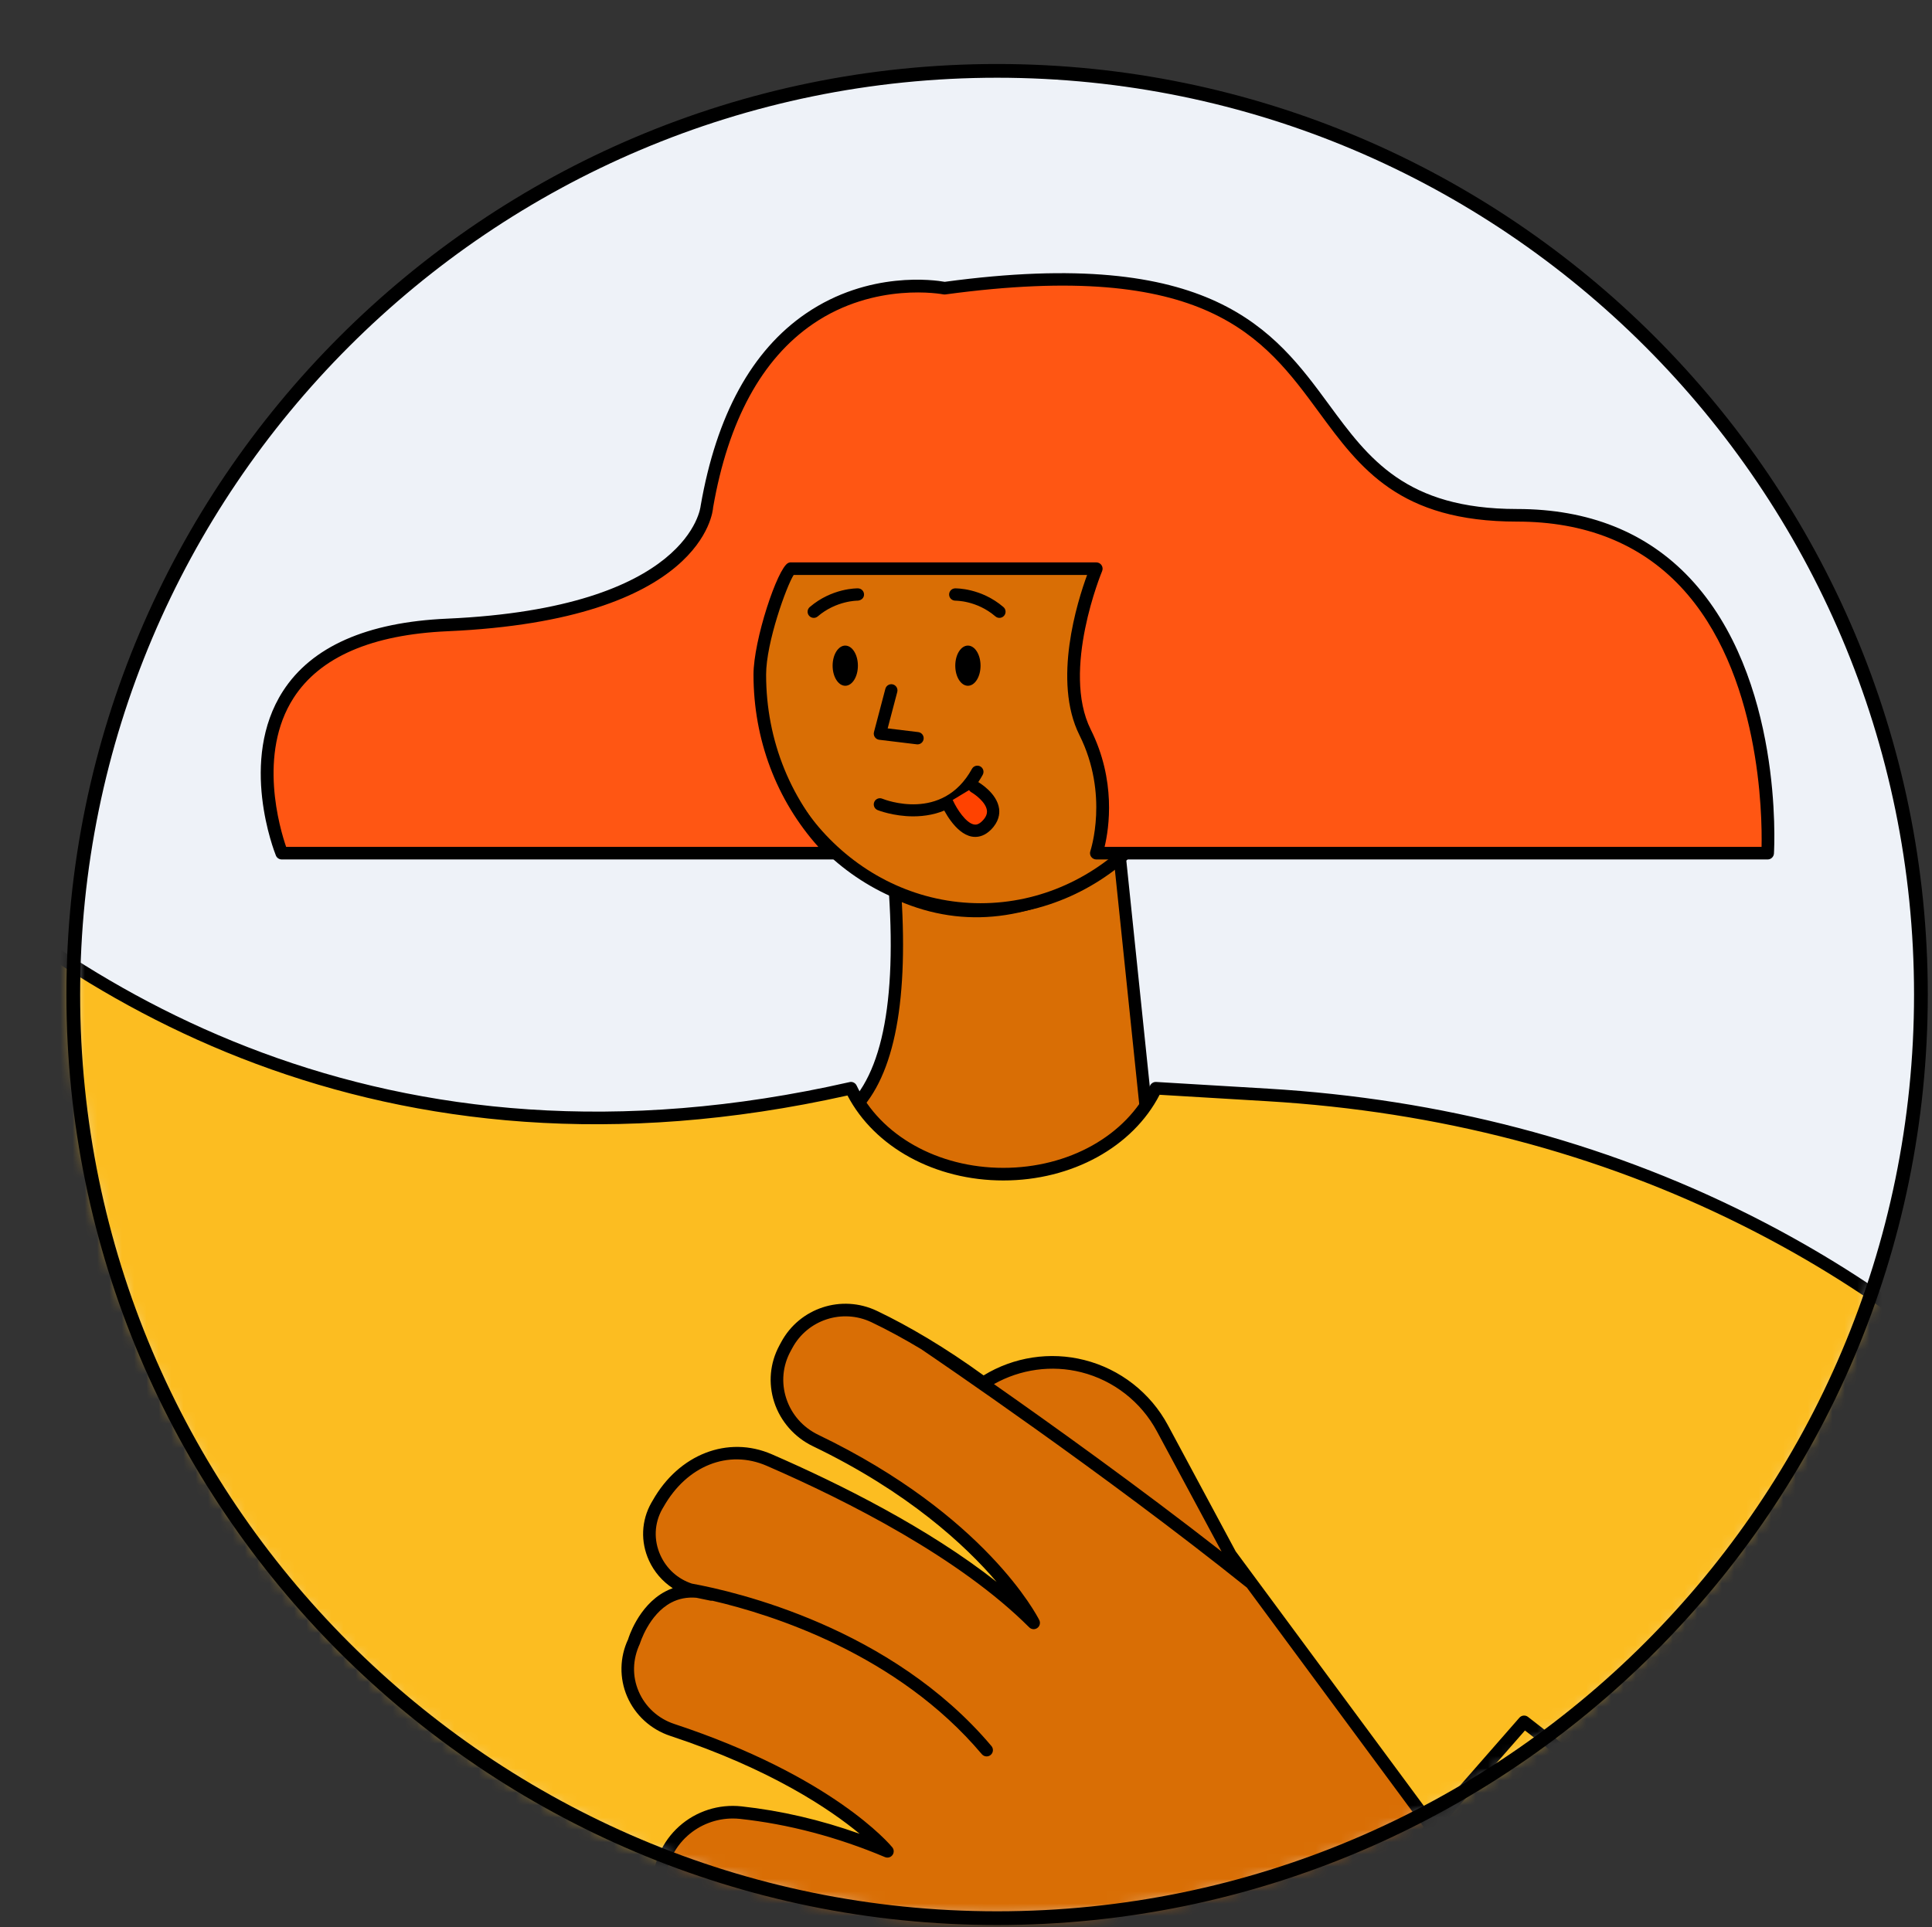 <svg viewBox="118.605 150.8 156.977 156.6" fill="none" xmlns="http://www.w3.org/2000/svg" xmlns:xlink="http://www.w3.org/1999/xlink" overflow="visible" width="156.977px" height="156.6px"><rect x="118.605" y="150.8" width="156.977" height="156.6" fill="#333333" stroke="none"/><g id="Master/Character/Avatar"><g id="Avatar"><path id="Mask" fill-rule="evenodd" clip-rule="evenodd" d="M274.682 231.62C274.682 273.075 241.076 306.682 199.62 306.682C158.164 306.682 124.558 273.075 124.558 231.62C124.558 190.164 158.164 156.558 199.62 156.558C241.076 156.558 274.682 190.164 274.682 231.62" fill="#EEF2F8"/><mask id="mask031628f0f-13c4-4dc6-a9ac-bb23639aef35" mask-type="alpha" maskUnits="userSpaceOnUse" x="124" y="156" width="151" height="151" fill="#ffffff"><path id="Mask_2" fill-rule="evenodd" clip-rule="evenodd" d="M274.682 231.62C274.682 273.075 241.076 306.682 199.62 306.682C158.164 306.682 124.558 273.075 124.558 231.62C124.558 190.164 158.164 156.558 199.62 156.558C241.076 156.558 274.682 190.164 274.682 231.62" fill="#ffffff"/></mask><g mask="url(#mask031628f0f-13c4-4dc6-a9ac-bb23639aef35)"><g id="Master/Character/Torso" transform="translate(-19 56) scale(1 1)"><g id="Master/Character/Torso"><g id="Head 2" transform="translate(189.79 120) scale(1 1)"><g id="Head 2/Funny"><path id="Path 2" fill-rule="evenodd" clip-rule="evenodd" d="M16 65.832C16 65.832 21.522 62.224 20.54 47.324C20.54 47.324 29.274 51.412 38.802 44.501L41 65.66C41 65.66 34.394 73.164 27.467 72.436C20.54 71.709 16 65.832 16 65.832Z" fill="#d96e05"/><path id="Path 2 Copy" fill-rule="evenodd" clip-rule="evenodd" d="M20.752 46.871C26.399 49.514 32.296 48.602 38.509 44.096C38.82 43.87 39.26 44.066 39.3 44.449L41.497 65.609C41.512 65.747 41.468 65.886 41.375 65.991C36.873 71.105 32.214 73.438 27.415 72.933C22.659 72.434 18.713 70.162 15.604 66.138C15.426 65.907 15.482 65.573 15.727 65.414C19.211 63.137 20.685 57.126 20.041 47.357C20.016 46.978 20.408 46.71 20.752 46.871ZM40.479 65.492L38.392 45.4L37.98 45.679C32.251 49.47 26.692 50.326 21.35 48.218L21.088 48.111L21.101 48.34C21.566 57.311 20.182 63.143 16.867 65.819L16.719 65.934L16.957 66.222C19.711 69.485 23.086 71.37 27.102 71.89L27.519 71.939C31.956 72.405 36.319 70.221 40.625 65.33L40.479 65.492Z" fill="black"/><g id="Head"><path id="Combined Shape" fill-rule="evenodd" clip-rule="evenodd" d="M27.485 48.701C17.392 48.701 9.21 40.025 9.21 29.321C9.21 18.617 17.392 9.94 27.485 9.94C37.578 9.94 45.76 18.617 45.76 29.321C45.76 40.025 37.578 48.701 27.485 48.701Z" fill="#d96e05"/><path id="Fill 18" fill-rule="evenodd" clip-rule="evenodd" d="M27.485 10.44C17.684 10.44 9.71 18.91 9.71 29.321C9.71 39.732 17.684 48.201 27.485 48.201C37.286 48.201 45.26 39.732 45.26 29.321C45.26 18.91 37.286 10.44 27.485 10.44M27.485 49.201C17.132 49.201 8.71 40.283 8.71 29.321C8.71 18.358 17.132 9.44 27.485 9.44C37.838 9.44 46.26 18.358 46.26 29.321C46.26 40.283 37.838 49.201 27.485 49.201" fill="black"/><path id="Fill 21" fill-rule="evenodd" clip-rule="evenodd" d="M22.365 35.292C22.345 35.292 22.325 35.291 22.304 35.289L19.249 34.918C19.106 34.9 18.977 34.822 18.896 34.702C18.815 34.583 18.789 34.434 18.826 34.294L19.752 30.775C19.823 30.509 20.096 30.351 20.363 30.419C20.629 30.49 20.789 30.763 20.719 31.03L19.939 33.994L22.425 34.295C22.699 34.329 22.894 34.578 22.861 34.852C22.83 35.106 22.615 35.292 22.365 35.292" fill="black"/><path id="Fill 22" fill-rule="evenodd" clip-rule="evenodd" d="M27.485 28.898C27.485 29.799 27.026 30.53 26.459 30.53C25.891 30.53 25.432 29.799 25.432 28.898C25.432 27.996 25.891 27.265 26.459 27.265C27.026 27.265 27.485 27.996 27.485 28.898" fill="black"/><path id="Fill 23" fill-rule="evenodd" clip-rule="evenodd" d="M17.52 28.898C17.52 29.799 17.06 30.53 16.493 30.53C15.926 30.53 15.466 29.799 15.466 28.898C15.466 27.996 15.926 27.265 16.493 27.265C17.06 27.265 17.52 27.996 17.52 28.898" fill="black"/><path id="Fill 24" fill-rule="evenodd" clip-rule="evenodd" d="M29.019 25.013C28.903 25.013 28.788 24.973 28.693 24.892C27.171 23.586 25.465 23.619 25.444 23.614C25.164 23.614 24.939 23.401 24.932 23.125C24.926 22.849 25.144 22.62 25.42 22.614C25.504 22.615 27.537 22.582 29.345 24.134C29.554 24.313 29.578 24.629 29.398 24.839C29.299 24.954 29.16 25.013 29.019 25.013" fill="black"/><path id="Fill 25" fill-rule="evenodd" clip-rule="evenodd" d="M13.933 25.013C13.792 25.013 13.653 24.954 13.554 24.839C13.374 24.629 13.398 24.314 13.607 24.134C15.414 22.582 17.447 22.611 17.532 22.614C17.807 22.62 18.024 22.848 18.019 23.124C18.014 23.399 17.797 23.585 17.51 23.614C17.485 23.611 15.761 23.603 14.259 24.892C14.164 24.973 14.049 25.013 13.933 25.013" fill="black"/><path id="Fill 26" fill-rule="evenodd" clip-rule="evenodd" d="M22.018 41.142C20.4 41.142 19.146 40.643 19.119 40.632C18.864 40.527 18.742 40.236 18.847 39.98C18.951 39.725 19.243 39.602 19.498 39.706C19.697 39.788 24.393 41.635 26.787 37.282C26.92 37.04 27.225 36.952 27.466 37.084C27.708 37.217 27.796 37.521 27.663 37.763C26.16 40.498 23.855 41.142 22.018 41.142" fill="black"/><path id="Fill 27" fill-rule="evenodd" clip-rule="evenodd" d="M24.794 40.07C24.794 40.07 26.349 43.502 27.976 41.875C29.604 40.247 26.982 38.749 26.982 38.749" fill="#FF4200"/><path id="Fill 28" fill-rule="evenodd" clip-rule="evenodd" d="M27.057 42.812C26.955 42.812 26.86 42.802 26.776 42.787C25.399 42.536 24.443 40.507 24.339 40.276C24.225 40.025 24.336 39.729 24.588 39.615C24.84 39.501 25.136 39.612 25.249 39.863C25.562 40.55 26.302 41.685 26.955 41.803C27.097 41.83 27.317 41.827 27.623 41.521C27.916 41.228 28.04 40.944 28.002 40.653C27.915 39.997 27.057 39.369 26.733 39.182C26.494 39.044 26.411 38.739 26.549 38.5C26.685 38.261 26.991 38.176 27.23 38.314C27.392 38.407 28.824 39.259 28.993 40.519C29.049 40.939 28.98 41.578 28.33 42.228C27.871 42.687 27.417 42.812 27.057 42.812" fill="black"/></g></g></g><g id="Hair 2" transform="translate(107.79 57) scale(1 1)"><g id="Hair 2/Wavy Short"><g id="Group 6"><path id="Hair" fill-rule="evenodd" clip-rule="evenodd" d="M153.074 79.677C131.072 79.677 143.813 56.147 106.561 61.221C106.561 61.221 90.888 58.04 87.252 78.95C87.252 78.95 86.707 87.678 66.16 88.587C45.613 89.496 52.705 107.133 52.705 107.133H97.48L97.479 107.116C93.837 103.486 91.549 98.344 91.549 92.624C91.549 89.538 93.784 83.738 94.134 84.015H118.889C118.889 84.015 115.435 92.224 117.981 97.315C120.526 102.406 118.889 107.133 118.889 107.133H173.438C173.438 107.133 175.075 79.677 153.074 79.677" fill="#ff5613"/><path id="Fill 3" fill-rule="evenodd" clip-rule="evenodd" d="M119.565 106.621H172.944C172.999 104.11 172.882 92.391 166.357 85.467C163.055 81.964 158.587 80.188 153.074 80.188C143.511 80.188 140.339 75.87 136.981 71.299C132.482 65.173 127.831 58.849 106.631 61.728C106.574 61.734 106.516 61.734 106.462 61.723C106.406 61.712 100.924 60.666 95.865 64.128C91.711 66.973 88.982 71.989 87.756 79.038C87.741 79.356 86.952 88.18 66.183 89.098C60.022 89.371 55.812 91.193 53.67 94.515C50.739 99.062 52.561 105.164 53.063 106.621H96.305C92.9 102.814 91.038 97.889 91.038 92.623C91.038 89.832 92.981 83.974 93.854 83.552C93.935 83.513 94.037 83.492 94.134 83.503H118.891C119.062 83.503 119.223 83.589 119.317 83.732C119.412 83.875 119.429 84.055 119.363 84.214C119.329 84.293 116.03 92.267 118.439 97.086C120.509 101.227 119.929 105.096 119.565 106.621V106.621ZM173.438 107.645H118.891C118.726 107.645 118.571 107.564 118.474 107.43C118.379 107.296 118.353 107.123 118.407 106.966C118.422 106.921 119.936 102.369 117.523 97.544C115.319 93.135 117.355 86.673 118.143 84.526H94.301C93.725 85.416 92.062 90.013 92.062 92.623C92.062 98.02 94.114 103.039 97.84 106.754C97.929 106.843 97.983 106.96 97.991 107.085C98 107.226 97.95 107.373 97.854 107.476C97.756 107.579 97.622 107.645 97.481 107.645H52.706C52.497 107.645 52.308 107.518 52.231 107.324C52.105 107.011 49.187 99.586 52.806 93.965C55.138 90.346 59.624 88.364 66.137 88.076C85.88 87.201 86.736 78.997 86.742 78.915C88.024 71.523 90.903 66.278 95.302 63.273C100.427 59.772 105.796 60.563 106.575 60.703C128.306 57.76 133.352 64.631 137.805 70.693C141.006 75.05 144.03 79.165 153.074 79.165C158.881 79.165 163.601 81.051 167.105 84.768C174.711 92.841 173.984 106.582 173.95 107.163C173.933 107.434 173.71 107.645 173.438 107.645V107.645Z" fill="black"/></g></g></g><g id="Torso Upper Body" transform="translate(1 41.768) scale(1 1)"><g id="Torso Upper Body/Pointing Up"><g id="Group 10"><path id="Sweater" fill-rule="evenodd" clip-rule="evenodd" d="M254.006 255.09H145.59C145.59 255.09 156.357 218.333 157.471 203.482C157.471 203.482 64.65 187.897 40.144 83.746H103.315C103.315 83.746 132.233 158.171 205.743 141.47C207.682 145.554 212.49 148.451 218.129 148.451C223.769 148.451 228.577 145.554 230.516 141.47L239.616 142.014C253.09 142.819 266.349 146.118 278.418 152.161C297.466 161.698 319.074 180.307 322.694 216.105C329.377 282.194 282.595 270.313 282.595 270.313C282.595 270.313 266.258 266.043 254.006 254.348" fill="#FCBD21"/><g id="Group 5"><path id="Fill 3" fill-rule="evenodd" clip-rule="evenodd" d="M310.679 263.749C299.032 273.796 282.883 269.856 282.724 269.818C282.563 269.775 266.37 265.44 254.359 253.978C254.352 253.972 254.343 253.97 254.336 253.963C254.329 253.957 254.326 253.948 254.319 253.942L226.532 232.493L260.509 193.663L294.78 220.346C295.003 220.519 295.325 220.478 295.499 220.257C295.672 220.033 295.632 219.712 295.409 219.538L277.222 205.378L276.298 194.896C276.273 194.616 276.025 194.427 275.743 194.432C275.461 194.456 275.253 194.704 275.278 194.986L276.119 204.519L260.756 192.558C260.542 192.39 260.235 192.421 260.056 192.625L225.403 232.228C225.31 232.335 225.265 232.475 225.279 232.616C225.293 232.756 225.363 232.885 225.475 232.971L253.467 254.578H146.272C147.721 249.558 156.95 217.192 157.98 203.539C158.001 203.36 158.476 199.101 157.98 194.882C157.946 194.601 157.69 194.39 157.411 194.434C157.13 194.466 156.93 194.72 156.963 195.001C157.344 198.244 157.125 201.593 157.015 202.874C153.414 202.17 131.958 197.499 108.237 182.216C84.457 166.894 53.501 137.476 40.791 84.258H102.97C104.031 86.826 111.48 104.019 126.6 119.231C141.619 134.343 167.474 150.537 205.464 142.058C207.662 146.266 212.582 148.964 218.129 148.964C223.701 148.964 228.641 146.241 230.824 142.001L239.586 142.524C253.484 143.355 266.472 146.752 278.189 152.62C296.243 161.658 318.53 180.019 322.185 216.155C324.509 239.145 320.638 255.157 310.679 263.749M323.203 216.053C319.502 179.453 296.931 160.858 278.648 151.704C266.806 145.774 253.684 142.343 239.647 141.503L230.546 140.959C230.343 140.946 230.143 141.061 230.054 141.249C228.125 145.313 223.444 147.939 218.129 147.939C212.815 147.939 208.135 145.313 206.206 141.249C206.103 141.034 205.862 140.911 205.63 140.971C167.901 149.546 142.236 133.501 127.351 118.534C111.185 102.281 103.864 83.745 103.792 83.561C103.716 83.364 103.526 83.233 103.315 83.233H40.145C39.987 83.233 39.84 83.306 39.742 83.428C39.645 83.551 39.609 83.711 39.645 83.862C52.343 137.83 83.674 167.616 107.72 183.101C131.754 198.577 153.51 203.239 156.924 203.899C155.646 218.815 145.205 254.583 145.099 254.946C145.053 255.101 145.084 255.268 145.18 255.396C145.277 255.525 145.429 255.602 145.59 255.602H254.006C254.164 255.602 254.305 255.53 254.399 255.418C266.519 266.546 282.304 270.767 282.469 270.81C282.543 270.828 285.82 271.63 290.497 271.63C296.425 271.63 304.6 270.341 311.34 264.531C321.573 255.71 325.564 239.399 323.203 216.053" fill="black"/></g><path id="Skin" fill-rule="evenodd" clip-rule="evenodd" d="M74.645 40.207C73.295 38.918 71.337 38.35 69.568 38.946C68.801 39.206 68.083 39.674 67.619 40.486L49.343 18.023C47.78 16.067 44.804 15.99 43.19 17.903C41.437 19.981 39.89 22.884 40.939 26.03C42.981 32.157 44.599 34.731 44.599 34.731C42.311 33.962 39.791 34.809 38.43 36.802L37.966 37.481C37.216 38.579 36.899 39.915 37.075 41.233L37.544 44.756L36.458 44.911C34.682 45.165 33.119 46.216 32.215 47.767C31.464 49.053 31.23 50.576 31.561 52.028L31.975 53.853L31.401 54.082C29.445 54.864 28.021 56.589 27.624 58.657C27.425 59.689 27.486 60.755 27.819 61.751C29.256 66.05 33.934 77.436 42.557 75.016C42.557 75.016 43.671 82.08 49.982 83.746H96.579L97.105 76.247C97.713 67.588 94.432 59.108 88.155 53.112L74.645 40.207ZM236.554 179.348L231.049 169.096C228.223 163.834 221.489 162.134 216.505 165.424C212.947 162.815 209.927 161.114 207.633 160.022C205.02 158.779 201.901 159.793 200.529 162.341L200.38 162.618C198.901 165.363 200.062 168.744 202.872 170.097C216.445 176.629 220.589 184.917 220.589 184.917C214.79 179.117 205.366 174.405 199.112 171.685C195.632 170.172 192 171.829 190.072 175.241C190.072 175.241 190.033 175.302 189.971 175.411C188.4 178.196 190.07 181.707 193.2 182.356L193.372 182.393C189.442 181.936 188.106 186.464 188.106 186.464C186.766 189.298 188.245 192.63 191.221 193.613C204.103 197.87 208.708 203.481 208.708 203.481C204.096 201.54 199.978 200.685 196.8 200.338C193.248 199.951 190.144 202.707 190.144 206.28C190.144 209.411 192.56 212.013 195.683 212.241L208.268 213.165C209.672 213.269 211.065 213.492 212.432 213.833C216.913 214.954 220.988 217.313 224.19 220.642L230.49 227.19L252.942 201.53L236.554 179.348Z" fill="#d96e05"/><path id="Fill 8" fill-rule="evenodd" clip-rule="evenodd" d="M96.595 76.212L96.102 83.233H50.05C44.981 81.857 43.461 76.693 43.137 75.294C44.178 74.779 44.87 74.037 45.154 73.057C45.361 72.346 45.336 71.591 45.192 70.871C45.718 71.276 46.326 71.625 47.015 71.842C48.464 72.295 49.985 72.079 51.536 71.191C53.127 70.281 54.074 69.085 54.35 67.636C54.632 66.155 54.149 64.726 53.648 63.726C57.576 64.776 60.885 61.68 60.958 61.607C65.831 55.758 59.151 48.448 59.068 48.36L45.004 34.411C44.785 34.044 43.275 31.421 41.425 25.868C40.619 23.453 41.345 20.885 43.581 18.234C44.242 17.451 45.198 16.984 46.246 17.024C47.302 17.038 48.285 17.519 48.946 18.346L67.032 40.575L66.393 42.173C64.927 45.839 65.143 49.943 66.988 53.435L71.888 62.711C71.66 63.401 71.173 65.518 71.945 69.542C71.992 69.788 72.207 69.958 72.447 69.958C72.479 69.958 72.512 69.955 72.544 69.949C72.822 69.896 73.004 69.627 72.95 69.351C72.47 66.846 72.505 65.149 72.634 64.124L74.592 67.829C74.684 68.003 74.861 68.103 75.045 68.103C75.126 68.103 75.208 68.083 75.284 68.044C75.534 67.911 75.629 67.602 75.497 67.352L67.893 52.957C66.189 49.732 65.989 45.941 67.344 42.553L68.076 40.723C68.426 40.12 68.982 39.686 69.732 39.432C71.24 38.921 73.03 39.371 74.292 40.577L87.802 53.482C93.989 59.392 97.194 67.677 96.595 76.212V76.212ZM28.305 61.589C28.005 60.69 27.943 59.71 28.126 58.755C28.493 56.849 29.789 55.278 31.592 54.557L31.816 54.467L42.744 67.871C42.813 68.009 43.029 68.427 43.409 68.968C43.936 69.976 44.537 71.508 44.171 72.772C43.941 73.563 43.357 74.138 42.389 74.53C34.328 76.769 29.855 66.228 28.305 61.589V61.589ZM32.657 48.025C33.488 46.601 34.899 45.65 36.531 45.419L37.333 45.304L52.002 63.001C52.002 63.001 52.002 63.001 52.003 63.002C52.055 63.069 53.761 65.271 53.344 67.448C53.125 68.589 52.346 69.548 51.028 70.301C49.736 71.041 48.491 71.23 47.327 70.866C45.924 70.427 44.884 69.273 44.272 68.409C43.929 67.765 43.625 67.337 43.591 67.29C43.588 67.286 43.583 67.284 43.579 67.28C43.576 67.275 43.576 67.271 43.573 67.267L32.448 53.62L32.06 51.915C31.758 50.585 31.969 49.202 32.657 48.025V48.025ZM38.389 37.771L38.853 37.091C40.059 35.323 42.301 34.558 44.336 35.191L58.333 49.071C58.395 49.139 64.467 55.796 60.211 60.907C60.064 61.048 56.571 64.292 52.718 62.261L38.032 44.542L37.582 41.165C37.423 39.972 37.71 38.766 38.389 37.771V37.771ZM74.999 39.837C73.442 38.35 71.299 37.821 69.405 38.462C68.657 38.714 68.05 39.11 67.591 39.642L49.743 17.703C48.893 16.64 47.623 16.019 46.26 16.001C44.914 15.975 43.657 16.557 42.799 17.574C40.352 20.475 39.541 23.455 40.453 26.192C41.795 30.219 42.95 32.717 43.602 33.983C41.447 33.727 39.263 34.672 38.007 36.513L37.544 37.192C36.721 38.397 36.375 39.856 36.568 41.301L36.97 44.32L36.386 44.404C34.443 44.682 32.762 45.813 31.773 47.508C30.954 48.911 30.701 50.558 31.062 52.142L31.379 53.539L31.211 53.607C29.083 54.459 27.554 56.311 27.121 58.562C26.905 59.689 26.978 60.848 27.334 61.913C31.999 75.872 38.904 76.34 42.162 75.64C42.572 77.391 44.266 82.767 49.852 84.24C49.895 84.251 49.939 84.258 49.983 84.258H96.579C96.848 84.258 97.071 84.05 97.09 83.782L97.616 76.284C98.236 67.443 94.917 58.863 88.509 52.742L74.999 39.837ZM230.472 226.434L224.559 220.287C221.286 216.885 217.136 214.482 212.556 213.337C211.165 212.989 209.734 212.759 208.306 212.654L195.721 211.731C192.881 211.523 190.656 209.129 190.656 206.28C190.656 204.732 191.316 203.251 192.467 202.218C193.479 201.312 194.793 200.815 196.146 200.815C196.345 200.815 196.545 200.825 196.744 200.847C200.673 201.275 204.631 202.32 208.509 203.952C208.727 204.043 208.978 203.976 209.118 203.786C209.259 203.599 209.253 203.338 209.104 203.155C208.912 202.922 204.257 197.382 191.382 193.128C190.084 192.698 189.034 191.739 188.5 190.493C187.968 189.255 187.993 187.9 188.597 186.608C188.604 186.585 189.317 184.239 191.132 183.274C191.753 182.944 192.441 182.813 193.187 182.876L194.329 183.113C194.382 183.125 194.433 183.121 194.484 183.116C199.327 184.238 209.52 187.452 216.378 195.587C216.479 195.707 216.624 195.769 216.77 195.769C216.886 195.769 217.003 195.73 217.099 195.649C217.316 195.466 217.343 195.144 217.161 194.927C209.026 185.278 196.369 182.372 192.823 181.726C191.687 181.353 190.77 180.532 190.264 179.42C189.707 178.192 189.763 176.823 190.417 175.663L190.518 175.493C192.414 172.138 195.786 170.796 198.907 172.155C205.523 175.03 214.592 179.644 220.227 185.278C220.405 185.456 220.686 185.48 220.888 185.332C221.092 185.187 221.159 184.913 221.047 184.689C220.875 184.343 216.669 176.169 203.094 169.636C201.839 169.03 200.912 167.978 200.487 166.667C200.073 165.393 200.195 164.04 200.831 162.86L200.98 162.584C202.22 160.281 205.046 159.358 207.414 160.485C208.728 161.111 210.075 161.847 211.441 162.666C212.631 163.471 226.393 172.819 237.917 182.053L252.286 201.503L230.472 226.434ZM224.461 164.55C227.082 165.212 229.319 166.956 230.598 169.338L235.857 179.118C229.137 173.872 222.065 168.805 217.365 165.513C219.512 164.303 222.058 163.943 224.461 164.55V164.55ZM253.355 201.226L237.006 179.105L231.5 168.854C230.085 166.22 227.611 164.288 224.711 163.557C221.928 162.851 218.965 163.31 216.525 164.806C214.986 163.689 213.463 162.683 211.962 161.781C211.946 161.771 211.928 161.759 211.925 161.756C211.917 161.751 211.908 161.751 211.901 161.746C210.529 160.925 209.176 160.191 207.854 159.562C204.993 158.2 201.578 159.315 200.079 162.098L199.929 162.375C199.16 163.804 199.012 165.441 199.513 166.983C200.019 168.539 201.162 169.842 202.65 170.558C210.391 174.284 215.044 178.615 217.581 181.585C212.004 177.193 204.818 173.608 199.316 171.216C195.744 169.661 191.76 171.214 189.641 174.965C189.641 174.965 189.597 175.034 189.526 175.159C188.709 176.608 188.638 178.316 189.332 179.844C189.754 180.773 190.432 181.551 191.266 182.098C191.054 182.173 190.847 182.266 190.645 182.374C188.448 183.545 187.648 186.207 187.643 186.245C186.95 187.71 186.919 189.406 187.558 190.896C188.208 192.411 189.485 193.579 191.061 194.1C199.25 196.805 204.075 200.087 206.454 202.058C203.275 200.925 200.056 200.177 196.855 199.829C195.006 199.626 193.16 200.22 191.783 201.456C190.416 202.683 189.632 204.441 189.632 206.28C189.632 209.661 192.274 212.504 195.646 212.752L208.231 213.676C209.601 213.776 210.973 213.997 212.308 214.331C216.701 215.429 220.682 217.733 223.821 220.997L230.121 227.546C230.218 227.646 230.351 227.702 230.49 227.702H230.502C230.645 227.698 230.781 227.636 230.875 227.527L253.328 201.867C253.487 201.687 253.498 201.419 253.355 201.226V201.226Z" fill="black"/></g></g></g></g></g></g></g><path id="Fill 3" fill-rule="evenodd" clip-rule="evenodd" d="M199.62 157.117C158.539 157.117 125.117 190.539 125.117 231.621C125.117 272.702 158.539 306.124 199.62 306.124C240.701 306.124 274.123 272.702 274.123 231.621C274.123 190.539 240.701 157.117 199.62 157.117M199.62 307.241C157.923 307.241 124 273.318 124 231.621C124 189.924 157.923 156.001 199.62 156.001C241.317 156.001 275.24 189.924 275.24 231.621C275.24 273.318 241.317 307.241 199.62 307.241" fill="black"/></g></svg>